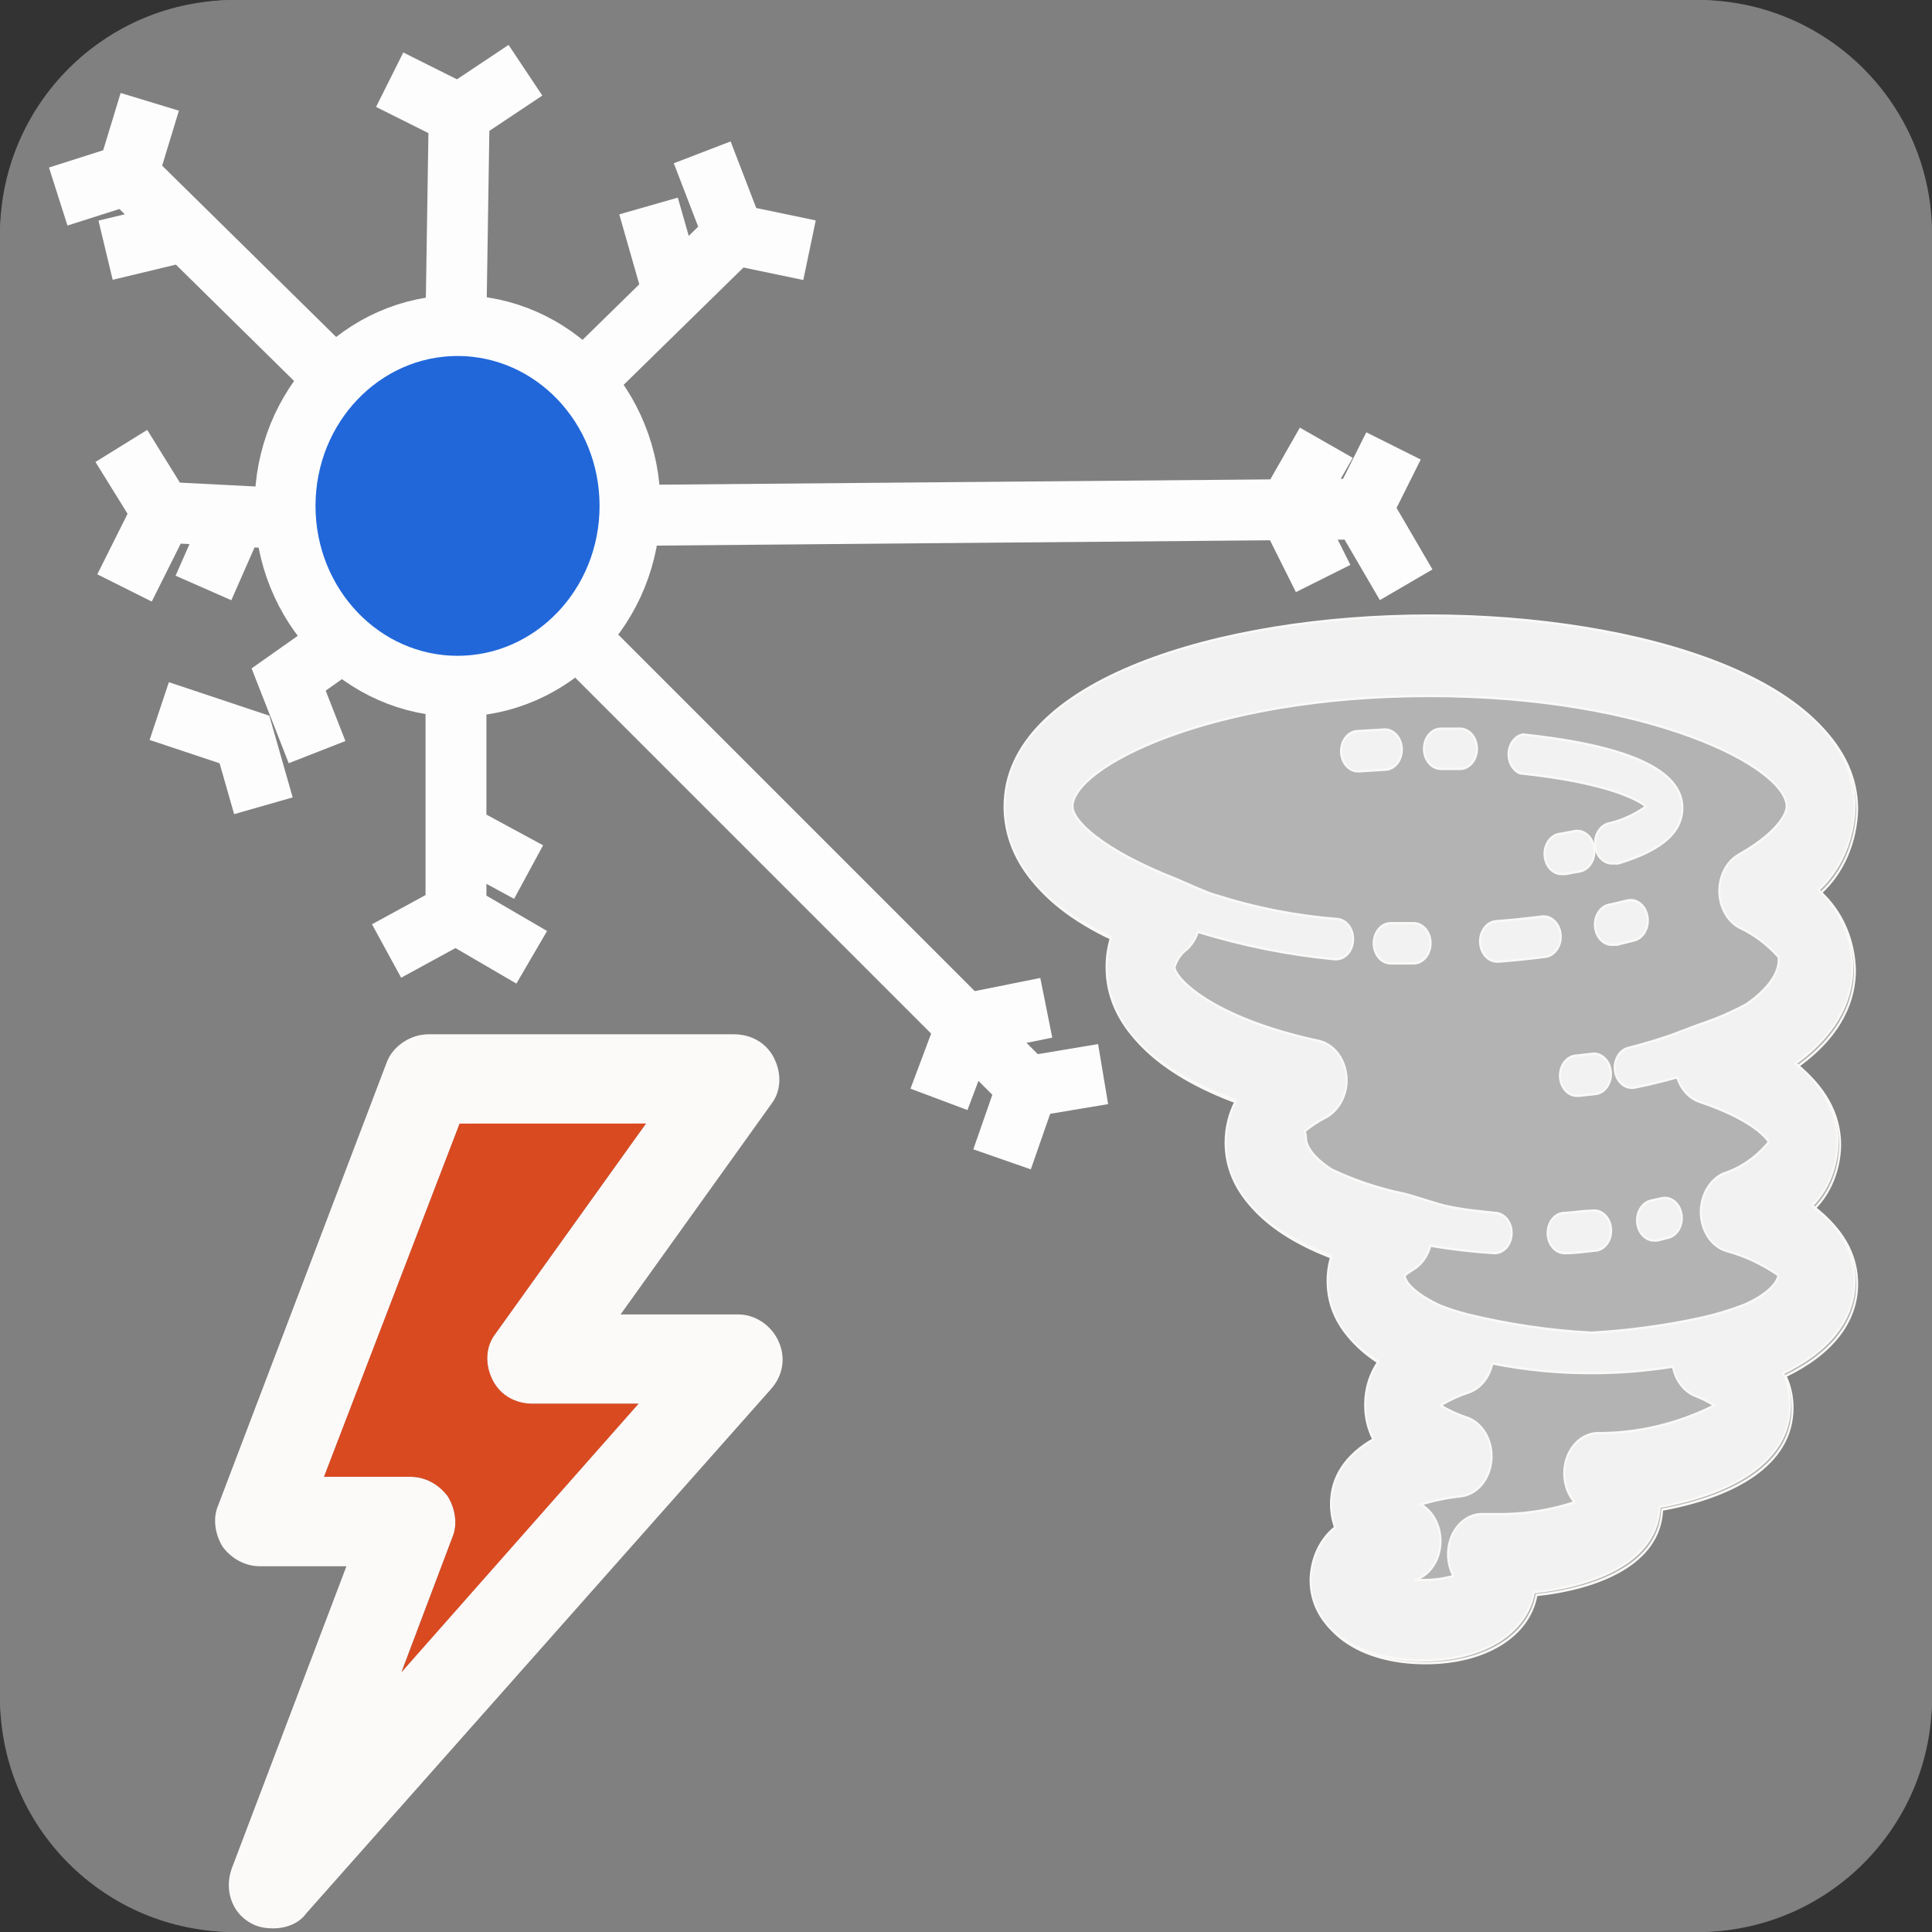 <?xml version="1.0" encoding="UTF-8" standalone="no"?>
<svg
   version="1.1"
   width="32"
   height="32"
   id="svg4588"
   sodipodi:docname="climatology - Copy.svg"
   inkscape:version="1.1.1 (3bf5ae0d25, 2021-09-20)"
   inkscape:label="Lightning"
   xmlns:inkscape="http://www.inkscape.org/namespaces/inkscape"
   xmlns:sodipodi="http://sodipodi.sourceforge.net/DTD/sodipodi-0.dtd"
   xmlns="http://www.w3.org/2000/svg"
   xmlns:svg="http://www.w3.org/2000/svg"
   xmlns:rdf="http://www.w3.org/1999/02/22-rdf-syntax-ns#"
   xmlns:cc="http://creativecommons.org/ns#"
   xmlns:dc="http://purl.org/dc/elements/1.1/">
  <rect width="100%" height="100%" fill="#333333" stroke="none"/>
  <sodipodi:namedview
     pagecolor="#ffffff"
     bordercolor="#666666"
     borderopacity="1"
     objecttolerance="10"
     gridtolerance="10"
     guidetolerance="10"
     inkscape:pageopacity="0"
     inkscape:pageshadow="2"
     inkscape:window-width="1277"
     inkscape:window-height="751"
     id="namedview1129"
     showgrid="false"
     inkscape:zoom="13.269438"
     inkscape:cx="5.7274468"
     inkscape:cy="14.356298"
     inkscape:window-x="298"
     inkscape:window-y="92"
     inkscape:window-maximized="0"
     inkscape:current-layer="g4276"
     inkscape:pagecheckerboard="0" />
  <defs
     id="defs4590">
    <linearGradient
       x1="73.009"
       x2="73.009"
       gradientTransform="matrix(1.033,0,0,1.033,-59.414,-1122.2)"
       y1="1086.4"
       gradientUnits="userSpaceOnUse"
       y2="1055.4"
       id="E">
      <stop
         offset="0"
         stop-color="#fff"
         id="stop4324" />
      <stop
         offset="1"
         stop-color="#939393"
         id="stop4326" />
    </linearGradient>
    <linearGradient
       x1="73.009"
       x2="73.009"
       gradientTransform="matrix(1.033,0,0,1.033,-59.414,-1090.2)"
       y1="1086.4"
       gradientUnits="userSpaceOnUse"
       y2="1070.9"
       id="F">
      <stop
         offset="0"
         stop-color="#fff"
         id="stop3297-5-3-1-9-9" />
      <stop
         offset="1"
         stop-opacity="0"
         stop-color="#fff"
         id="stop4354-4-5-0-3" />
    </linearGradient>
  </defs>
  <g
     transform="matrix(1,0,0,1,2.4999906e-4,-2.5004095e-4)"
     style="display:inline;enable-background:new"
     id="g45718"
     inkscape:label="BorderBackground">
    <g
       id="g4276"
       style="display:inline;fill:#333333">
      <rect
         height="32"
         x="0"
         y="-32"
         width="32"
         ry="3.878"
         transform="scale(1,-1)"
         style="display:inline;fill:#808080;enable-background:new"
         id="rect4364" />
      <rect
         x="0"
         y="0.001"
         width="32"
         height="32"
         ry="3.878"
         style="display:inline;fill:#808080;enable-background:new"
         id="rect4366" />
      <rect
         x="0.511"
         y="0.511"
         width="30.979"
         height="30.979"
         ry="3.755"
         style="display:none;fill:#333333;stroke:#939393;stroke-width:1.021;stroke-linecap:round;stroke-linejoin:round;enable-background:new"
         id="rect4426" />
    </g>
  </g>
  <g
     id="g932"
     transform="matrix(0.406,0,0,-0.406,-492.876,348.917)"
     style="display:inline;fill:none;stroke:#fdfdfd;stroke-width:2.484;stroke-miterlimit:4;stroke-dasharray:none;stroke-opacity:1"
     inkscape:label="Wind">
    <ellipse
       id="ellipse928"
       ry="7.357"
       rx="7.036"
       transform="scale(1,-1)"
       cy="-838.763"
       cx="1232.646"
       style="display:inline;fill:#1163ea;fill-opacity:0.849;stroke:#fdfdfd;stroke-width:2.484;stroke-miterlimit:4;stroke-dasharray:none;stroke-opacity:1" />
    <path
       id="path930"
       d="m 1237.733,843.786 6.182,6.053 m -11.333,-3.477 0.13,8.37 m -5.152,-10.688 -8.372,8.242 m 6.44,-14.038 -5.023,0.258 m 11.977,-6.954 v -9.402 m 5.022,11.205 18.288,-18.288 m -16.098,23.31 29.75,0.258 m -1.456,2.705 -1.545,-2.705 1.416,-2.834 m 2.871,5.409 -1.287,-2.575 1.803,-3.09 m -28.719,17.642 1.288,-3.348 3.09,-0.645 m -6.567,1.804 1.03,-3.606 m -11.591,8.758 2.834,-1.417 2.705,1.803 m -19.061,-5.152 2.833,0.902 0.902,2.962 m -1.803,-6.053 3.22,0.773 m -2.577,-8.758 1.675,-2.704 -1.545,-3.09 m 3.22,-0.001 1.416,3.22 m -3.22,-8.242 3.477,-1.16 0.773,-2.704 m 2.189,2.189 -1.16,2.962 2.19,1.546 m 1.805,-12.621 2.832,1.545 3.09,-1.802 m -0.128,3.477 -3.09,1.674 m 19.832,-10.947 1.16,3.09 3.218,0.645 m -1.804,-6.182 1.032,2.962 3.09,0.516"
       inkscape:connector-curvature="0"
       style="display:inline;stroke:#fdfdfd;stroke-width:2.484;stroke-miterlimit:4;stroke-dasharray:none;stroke-opacity:1" />
  </g>
  <path
     id="path1286"
     d="m 12.895,22.215 c -0.123,-0.272 -0.395,-0.444 -0.666,-0.444 h -1.95 l 2.493,-3.48 c 0.173,-0.222 0.173,-0.518 0.049,-0.765 -0.123,-0.247 -0.37,-0.395 -0.666,-0.395 H 7.095 c -0.296,0 -0.592,0.197 -0.691,0.469 L 3.615,24.93 c -0.099,0.222 -0.049,0.494 0.074,0.691 0.148,0.197 0.37,0.321 0.617,0.321 v 0 h 1.432 l -1.901,5.01 c -0.123,0.346 0,0.716 0.296,0.889 0.123,0.074 0.247,0.099 0.395,0.099 0.197,0 0.42,-0.074 0.543,-0.247 l 7.701,-8.688 c 0.197,-0.222 0.247,-0.518 0.123,-0.79 z m -6.245,5.479 0.839,-2.221 c 0.099,-0.222 0.049,-0.494 -0.074,-0.691 C 7.268,24.584 7.046,24.461 6.799,24.461 v 0 H 5.367 l 2.246,-5.85 h 3.085 l -2.493,3.48 c -0.173,0.222 -0.173,0.518 -0.049,0.765 0.123,0.247 0.37,0.395 0.666,0.395 h 1.752 z"
     inkscape:connector-curvature="0"
     style="display:inline;fill:#fdfafa;fill-opacity:0.988;stroke-width:0.247"
     inkscape:label="Lightning" />
  <path
     style="display:inline;opacity:1;fill:#ea4111;fill-opacity:0.849;stroke:#dd2a2b;stroke-width:0;stroke-miterlimit:4;stroke-dasharray:none;stroke-opacity:1"
     d="m 7.613,18.61 -2.246,5.85 h 1.432 c 0.247,0 0.469,0.125 0.617,0.322 0.123,0.197 0.173,0.469 0.074,0.691 L 6.652,27.694 10.576,23.25 H 8.824 c -0.296,0 -0.543,-0.148 -0.666,-0.395 -0.123,-0.247 -0.124,-0.543 0.049,-0.766 l 2.492,-3.48 z"
     id="rect1298"
     inkscape:connector-curvature="0"
     sodipodi:nodetypes="ccsccccscccc"
     inkscape:label="Lightning inside" />
  <g
     id="g1511"
     transform="translate(6.701,3.267)"
     inkscape:groupmode="layer"
     style="display:inline"
     inkscape:label="Cloud">
    <g
       transform="matrix(0.033,0,0,0.039,23.267,2.242)"
       id="g1303"
       style="display:inline;fill:#b3b3b3;fill-opacity:1;stroke:#faf9f7;stroke-opacity:1"
       inkscape:label="Cloud Inside">
      <path
         sodipodi:nodetypes="ccccccssccccccccccccscccccc"
         id="path1301"
         d="m 2.682,371.964 c 7.917,-6.715 12.577,-16.501 12.8,-26.88 0,-9.899 -4.437,-22.272 -21.163,-33.536 22.784,-13.824 28.587,-29.013 28.587,-40.875 -0.42,-12.947 -6.698,-25.002 -17.067,-32.768 11.082,-8.503 17.756,-21.537 18.176,-35.499 0,-53.247 -107.349,-81.066 -213.333,-81.066 -105.984,0 -213.334,27.819 -213.334,81.067 0,16.213 9.899,38.4 53.504,55.467 -1.544,4.09 -2.325,8.428 -2.304,12.8 0,23.979 22.784,43.52 65.024,56.576 -3.427,5.319 -5.263,11.507 -5.291,17.835 0,20.565 18.603,37.205 53.163,48.128 -1.308,3.433 -1.973,7.078 -1.963,10.752 0,10.496 5.205,23.552 25.6,34.133 -4.328,5.07 -6.716,11.51 -6.741,18.176 -0.09,5.267 1.332,10.449 4.096,14.933 -13.824,6.656 -21.248,16.043 -21.248,27.392 -0.02,3.434 0.678,6.835 2.048,9.984 -7.517,4.984 -12.11,13.34 -12.288,22.357 0,20.139 23.125,34.133 56.32,34.133 30.208,0 52.139,-11.605 55.808,-28.928 31.744,-2.901 62.037,-13.568 63.061,-36.267 35.243,-5.461 65.451,-18.773 65.451,-43.264 0.015,-4.721 -1.19,-9.365 -3.499,-13.483 23.381,-9.557 35.925,-23.125 35.925,-39.168 0.001,-9.556 -4.436,-21.503 -21.332,-31.999 z"
         inkscape:connector-curvature="0"
         style="display:inline;fill:#b3b3b3;fill-opacity:1;stroke:#faf9f7;stroke-opacity:1" />
    </g>
    <g
       style="display:inline;fill:#1b248f"
       transform="matrix(0.033,0,0,0.039,9.656,6.929)"
       id="g1237"
       inkscape:label="Cloud">
      <g
         style="display:inline;fill:#f2f2f2;fill-opacity:1;stroke:#faf9f7;stroke-opacity:1"
         id="g1090"
         inkscape:label="Body">
        <g
           style="display:inline;fill:#f2f2f2;fill-opacity:1;stroke:#faf9f7;stroke-opacity:1"
           id="g1088">
          <path
             style="fill:#f2f2f2;fill-opacity:1;stroke:#faf9f7;stroke-opacity:1"
             inkscape:connector-curvature="0"
             d="m 413.867,250.624 c 7.917,-6.715 12.577,-16.501 12.8,-26.88 0,-9.899 -4.437,-22.272 -21.163,-33.536 22.784,-13.824 28.587,-29.013 28.587,-40.875 -0.42,-12.947 -6.698,-25.002 -17.067,-32.768 C 428.106,108.062 434.78,95.028 435.2,81.066 435.2,27.819 327.851,0 221.867,0 115.883,0 8.533,27.819 8.533,81.067 c 0,16.213 9.899,38.4 53.504,55.467 -1.544,4.09 -2.325,8.428 -2.304,12.8 0,23.979 22.784,43.52 65.024,56.576 -3.427,5.319 -5.263,11.507 -5.291,17.835 0,20.565 18.603,37.205 53.163,48.128 -1.308,3.433 -1.973,7.078 -1.963,10.752 0,10.496 5.205,23.552 25.6,34.133 -4.328,5.07 -6.716,11.51 -6.741,18.176 -0.09,5.267 1.332,10.449 4.096,14.933 -13.824,6.656 -21.248,16.043 -21.248,27.392 -0.02,3.434 0.678,6.835 2.048,9.984 -7.517,4.984 -12.11,13.34 -12.288,22.357 0,20.139 23.125,34.133 56.32,34.133 30.208,0 52.139,-11.605 55.808,-28.928 31.744,-2.901 62.037,-13.568 63.061,-36.267 35.243,-5.461 65.451,-18.773 65.451,-43.264 0.015,-4.721 -1.19,-9.365 -3.499,-13.483 23.381,-9.557 35.925,-23.125 35.925,-39.168 10e-4,-9.556 -4.436,-21.503 -21.332,-31.999 z M 305.92,347.221 c -9.42,0.315 -16.802,8.207 -16.487,17.627 0.148,4.44 2.022,8.647 5.223,11.728 -12.978,3.558 -26.396,5.253 -39.851,5.035 h -6.144 c -9.422,-0.27 -17.278,7.15 -17.548,16.572 -0.098,3.435 0.843,6.82 2.7,9.711 -5.033,1.183 -10.19,1.756 -15.36,1.707 h -4.096 c 9.156,-2.239 14.763,-11.477 12.523,-20.633 -1.238,-5.06 -4.718,-9.277 -9.451,-11.452 6.604,-1.725 13.34,-2.895 20.139,-3.499 9.382,-0.907 16.252,-9.248 15.345,-18.63 -0.671,-6.94 -5.496,-12.775 -12.188,-14.736 -4.631,-1.276 -9.12,-3.02 -13.397,-5.205 4.545,-2.339 9.321,-4.198 14.251,-5.547 5.833,-1.707 10.319,-6.387 11.776,-12.288 16.352,2.765 32.909,4.136 49.493,4.096 13.757,0.03 27.499,-0.882 41.131,-2.731 1.304,5.768 5.502,10.449 11.093,12.373 3.352,1.09 6.606,2.46 9.728,4.096 -18.619,7.897 -38.656,11.904 -58.88,11.776 z m 71.253,-245.76 c -8.554,3.959 -12.278,14.103 -8.319,22.657 1.699,3.671 4.648,6.62 8.319,8.319 7.388,2.872 14.142,7.163 19.883,12.629 -0.032,0.426 -0.032,0.854 0,1.28 0,5.717 -5.461,12.373 -16.128,18.688 -7.557,3.454 -15.375,6.308 -23.381,8.533 l -15.275,4.864 c -4.437,1.195 -9.728,2.816 -20.395,5.12 -4.639,0.783 -7.769,5.173 -6.997,9.813 0.676,4.173 4.306,7.222 8.533,7.168 h 0.853 c 7.765,-1.28 15.019,-2.816 21.845,-4.437 1.896,5.057 6.074,8.918 11.264,10.411 24.149,6.827 32.939,14.336 34.731,17.067 -6.242,6.445 -14.117,11.076 -22.784,13.397 -5.505,2.098 -9.601,6.803 -10.923,12.544 -2.047,9.002 3.435,18 12.373,20.309 9.181,2.085 17.988,5.568 26.112,10.325 -0.427,3.499 -6.229,8.533 -17.067,12.544 -7.261,2.372 -14.673,4.253 -22.187,5.632 -18.045,3.295 -36.29,5.376 -54.613,6.229 -20.879,-0.953 -41.651,-3.549 -62.123,-7.765 -5.376,-1.195 -9.984,-2.475 -13.995,-3.84 -11.093,-4.437 -17.067,-9.131 -17.579,-12.715 1.432,-0.933 2.913,-1.788 4.437,-2.56 4.08,-2.076 7.154,-5.704 8.533,-10.069 10.325,1.536 21.077,2.56 31.829,3.157 h 0.427 c 4.713,0 8.533,-3.82 8.533,-8.533 0.006,-4.551 -3.561,-8.306 -8.107,-8.533 -10.752,-0.939 -16.043,-1.365 -25.088,-2.987 l -2.389,-0.512 c -6.912,-1.707 -15.36,-4.096 -18.176,-4.608 -12.53,-2.155 -24.799,-5.616 -36.608,-10.325 -8.533,-4.693 -12.885,-9.557 -12.885,-13.483 -0.038,-0.966 -0.24,-1.918 -0.597,-2.816 3.226,-2.223 6.655,-4.137 10.24,-5.717 5.52,-2.358 9.492,-7.324 10.581,-13.227 1.4,-9.107 -4.681,-17.681 -13.739,-19.371 -54.699,-9.984 -72.448,-27.051 -72.448,-31.317 1.141,-3.22 3.376,-5.938 6.315,-7.68 2.423,-1.915 4.281,-4.451 5.376,-7.339 22.377,5.834 45.218,9.717 68.267,11.605 h 0.768 c 4.713,0.212 8.705,-3.437 8.917,-8.149 0.212,-4.713 -3.436,-8.705 -8.149,-8.917 -20.713,-1.37 -41.237,-4.8 -61.269,-10.24 -4.437,-1.024 -16.469,-5.717 -19.371,-6.741 C 57.173,99.413 42.667,87.04 42.667,81.067 c 0,-16.555 68.267,-46.933 179.2,-46.933 110.933,0 179.2,30.379 179.2,46.933 0,3.328 -5.035,11.349 -23.894,20.394 z"
             id="path1086" />
        </g>
      </g>
      <g
         style="display:inline;fill:#f2f2f2;fill-opacity:1;stroke:#faf9f7;stroke-opacity:1"
         id="g1096"
         inkscape:label="Spot 1">
        <g
           style="display:inline;fill:#f2f2f2;fill-opacity:1;stroke:#faf9f7;stroke-opacity:1"
           id="g1094">
          <path
             style="fill:#f2f2f2;fill-opacity:1;stroke:#faf9f7;stroke-opacity:1"
             inkscape:connector-curvature="0"
             d="m 312.875,193.749 c -0.495,-4.713 -4.716,-8.132 -9.429,-7.637 l -7.851,0.768 c -4.713,0.118 -8.438,4.034 -8.32,8.747 0.118,4.713 4.034,8.438 8.747,8.32 h 0.683 l 8.533,-0.768 c 4.712,-0.495 8.132,-4.717 7.637,-9.43 z"
             id="path1092" />
        </g>
      </g>
      <g
         style="display:inline;fill:#f2f2f2;fill-opacity:1;stroke:#faf9f7;stroke-opacity:1"
         id="g1102"
         inkscape:label="Spot 2">
        <g
           style="display:inline;fill:#f2f2f2;fill-opacity:1;stroke:#faf9f7;stroke-opacity:1"
           id="g1100">
          <path
             style="fill:#f2f2f2;fill-opacity:1;stroke:#faf9f7;stroke-opacity:1"
             inkscape:connector-curvature="0"
             d="m 304.487,252.672 c -0.406,0 -0.811,0.028 -1.213,0.085 -4.437,0 -8.96,0.768 -13.653,0.939 -4.713,0 -8.533,3.82 -8.533,8.533 0,4.713 3.82,8.533 8.533,8.533 h 0.512 c 4.864,0 9.643,-0.597 14.336,-1.024 4.713,0.005 8.537,-3.812 8.542,-8.524 0.006,-4.713 -3.811,-8.537 -8.524,-8.542 z"
             id="path1098" />
        </g>
      </g>
      <g
         style="display:inline;fill:#f2f2f2;fill-opacity:1;stroke:#faf9f7;stroke-opacity:1"
         id="g1108"
         inkscape:label="Spot 3">
        <g
           style="fill:#f2f2f2;fill-opacity:1;stroke:#faf9f7;stroke-opacity:1"
           id="g1106">
          <path
             style="fill:#f2f2f2;fill-opacity:1;stroke:#faf9f7;stroke-opacity:1"
             inkscape:connector-curvature="0"
             d="m 348.225,253.708 c -1.129,-4.362 -5.454,-7.095 -9.878,-6.241 l -5.547,1.024 c -4.619,0.938 -7.602,5.442 -6.665,10.061 0.808,3.98 4.31,6.839 8.371,6.835 h 1.707 l 5.888,-1.28 c 4.563,-1.181 7.304,-5.837 6.124,-10.399 z"
             id="path1104" />
        </g>
      </g>
      <g
         style="display:inline;fill:#f2f2f2;fill-opacity:1;stroke:#faf9f7;stroke-opacity:1"
         id="g1114"
         inkscape:label="Spot 4">
        <g
           style="display:inline;fill:#f2f2f2;fill-opacity:1;stroke:#faf9f7;stroke-opacity:1"
           id="g1112">
          <path
             style="fill:#f2f2f2;fill-opacity:1;stroke:#faf9f7;stroke-opacity:1"
             inkscape:connector-curvature="0"
             d="m 213.845,130.645 h -11.179 -0.341 c -4.713,0 -8.533,3.82 -8.533,8.533 0,4.713 3.821,8.533 8.533,8.533 h 11.52 c 4.713,0 8.533,-3.82 8.533,-8.533 0,-4.713 -3.82,-8.533 -8.533,-8.533 z"
             id="path1110" />
        </g>
      </g>
      <g
         style="display:inline;fill:#f2f2f2;fill-opacity:1;stroke:#faf9f7;stroke-opacity:1"
         id="g1120"
         inkscape:label="Spot 5">
        <g
           style="display:inline;fill:#f2f2f2;fill-opacity:1;stroke:#faf9f7;stroke-opacity:1"
           id="g1118">
          <path
             style="fill:#f2f2f2;fill-opacity:1;stroke:#faf9f7;stroke-opacity:1"
             inkscape:connector-curvature="0"
             d="m 287.659,135.424 c -0.518,-4.713 -4.759,-8.113 -9.472,-7.595 -7.396,0.796 -14.962,1.451 -22.699,1.963 -4.736,0.141 -8.461,4.096 -8.32,8.832 0.141,4.736 4.096,8.461 8.832,8.32 h 0.512 c 8.021,-0.512 15.872,-1.195 23.552,-2.048 4.713,-0.518 8.113,-4.759 7.595,-9.472 z"
             id="path1116" />
        </g>
      </g>
      <g
         style="display:inline;fill:#f2f2f2;fill-opacity:1;stroke:#faf9f7;stroke-opacity:1"
         id="g1126"
         inkscape:label="Spot 6">
        <g
           style="display:inline;fill:#f2f2f2;fill-opacity:1;stroke:#faf9f7;stroke-opacity:1"
           id="g1124">
          <path
             style="fill:#f2f2f2;fill-opacity:1;stroke:#faf9f7;stroke-opacity:1"
             inkscape:connector-curvature="0"
             d="m 331.264,127.829 c -0.919,-4.689 -5.465,-7.746 -10.155,-6.827 l -8.533,1.707 c -4.713,0.448 -8.17,4.631 -7.723,9.344 0.448,4.713 4.631,8.17 9.344,7.723 h 1.707 l 8.533,-1.792 c 4.69,-0.919 7.746,-5.465 6.827,-10.155 z"
             id="path1122" />
        </g>
      </g>
      <g
         style="display:inline;fill:#f2f2f2;fill-opacity:1;stroke:#faf9f7;stroke-opacity:1"
         id="g1132"
         inkscape:label="Spot 7">
        <g
           style="display:inline;fill:#f2f2f2;fill-opacity:1;stroke:#faf9f7;stroke-opacity:1"
           id="g1130">
          <path
             style="fill:#f2f2f2;fill-opacity:1;stroke:#faf9f7;stroke-opacity:1"
             inkscape:connector-curvature="0"
             d="m 304.512,98.688 c -0.778,-4.713 -5.229,-7.903 -9.941,-7.125 l -7.083,1.109 c -4.713,0.33 -8.266,4.418 -7.936,9.131 0.33,4.713 4.418,8.266 9.131,7.936 h 1.451 l 7.253,-1.109 c 4.712,-0.778 7.903,-5.229 7.125,-9.942 z"
             id="path1128" />
        </g>
      </g>
      <g
         style="display:inline;fill:#f2f2f2;fill-opacity:1;stroke:#faf9f7;stroke-opacity:1"
         id="g1138"
         inkscape:label="Spot 8">
        <g
           style="fill:#f2f2f2;fill-opacity:1;stroke:#faf9f7;stroke-opacity:1"
           id="g1136">
          <path
             style="fill:#f2f2f2;fill-opacity:1;stroke:#faf9f7;stroke-opacity:1"
             inkscape:connector-curvature="0"
             d="m 268.629,50.517 c -4.651,0.764 -7.801,5.154 -7.037,9.804 0.505,3.075 2.647,5.63 5.586,6.665 40.96,3.584 58.283,10.496 63.317,14.08 -5.589,3.362 -11.705,5.757 -18.091,7.083 -4.713,0.589 -8.056,4.887 -7.467,9.6 0.589,4.713 4.887,8.056 9.6,7.467 0.708,0.089 1.425,0.089 2.133,0 13.739,-3.584 32.085,-9.899 32.085,-23.552 0.002,-15.957 -26.963,-26.453 -80.126,-31.147 z"
             id="path1134" />
        </g>
      </g>
      <g
         style="display:inline;fill:#f2f2f2;fill-opacity:1;stroke:#faf9f7;stroke-opacity:1"
         id="g1144"
         inkscape:label="Spot 9">
        <g
           style="fill:#f2f2f2;fill-opacity:1;stroke:#faf9f7;stroke-opacity:1"
           id="g1142">
          <path
             style="fill:#f2f2f2;fill-opacity:1;stroke:#faf9f7;stroke-opacity:1"
             inkscape:connector-curvature="0"
             d="m 237.141,48.043 h -9.728 c -4.713,0.071 -8.476,3.948 -8.405,8.661 0.071,4.713 3.948,8.476 8.661,8.405 h 9.472 c 4.713,0 8.533,-3.82 8.533,-8.533 0,-4.713 -3.82,-8.533 -8.533,-8.533 z"
             id="path1140" />
        </g>
      </g>
      <g
         style="display:inline;fill:#f2f2f2;fill-opacity:1;stroke:#faf9f7;stroke-opacity:1"
         id="g1150"
         inkscape:label="Spot 10">
        <g
           style="fill:#f2f2f2;fill-opacity:1;stroke:#faf9f7;stroke-opacity:1"
           id="g1148">
          <path
             style="fill:#f2f2f2;fill-opacity:1;stroke:#faf9f7;stroke-opacity:1"
             inkscape:connector-curvature="0"
             d="m 199.083,48.384 -13.397,0.683 c -4.713,0.141 -8.419,4.076 -8.277,8.789 0.142,4.713 4.077,8.419 8.789,8.277 h 0.512 0.085 l 12.971,-0.683 c 4.713,-0.188 8.38,-4.162 8.192,-8.875 -0.189,-4.712 -4.162,-8.379 -8.875,-8.191 z"
             id="path1146" />
        </g>
      </g>
    </g>
  </g>
</svg>

